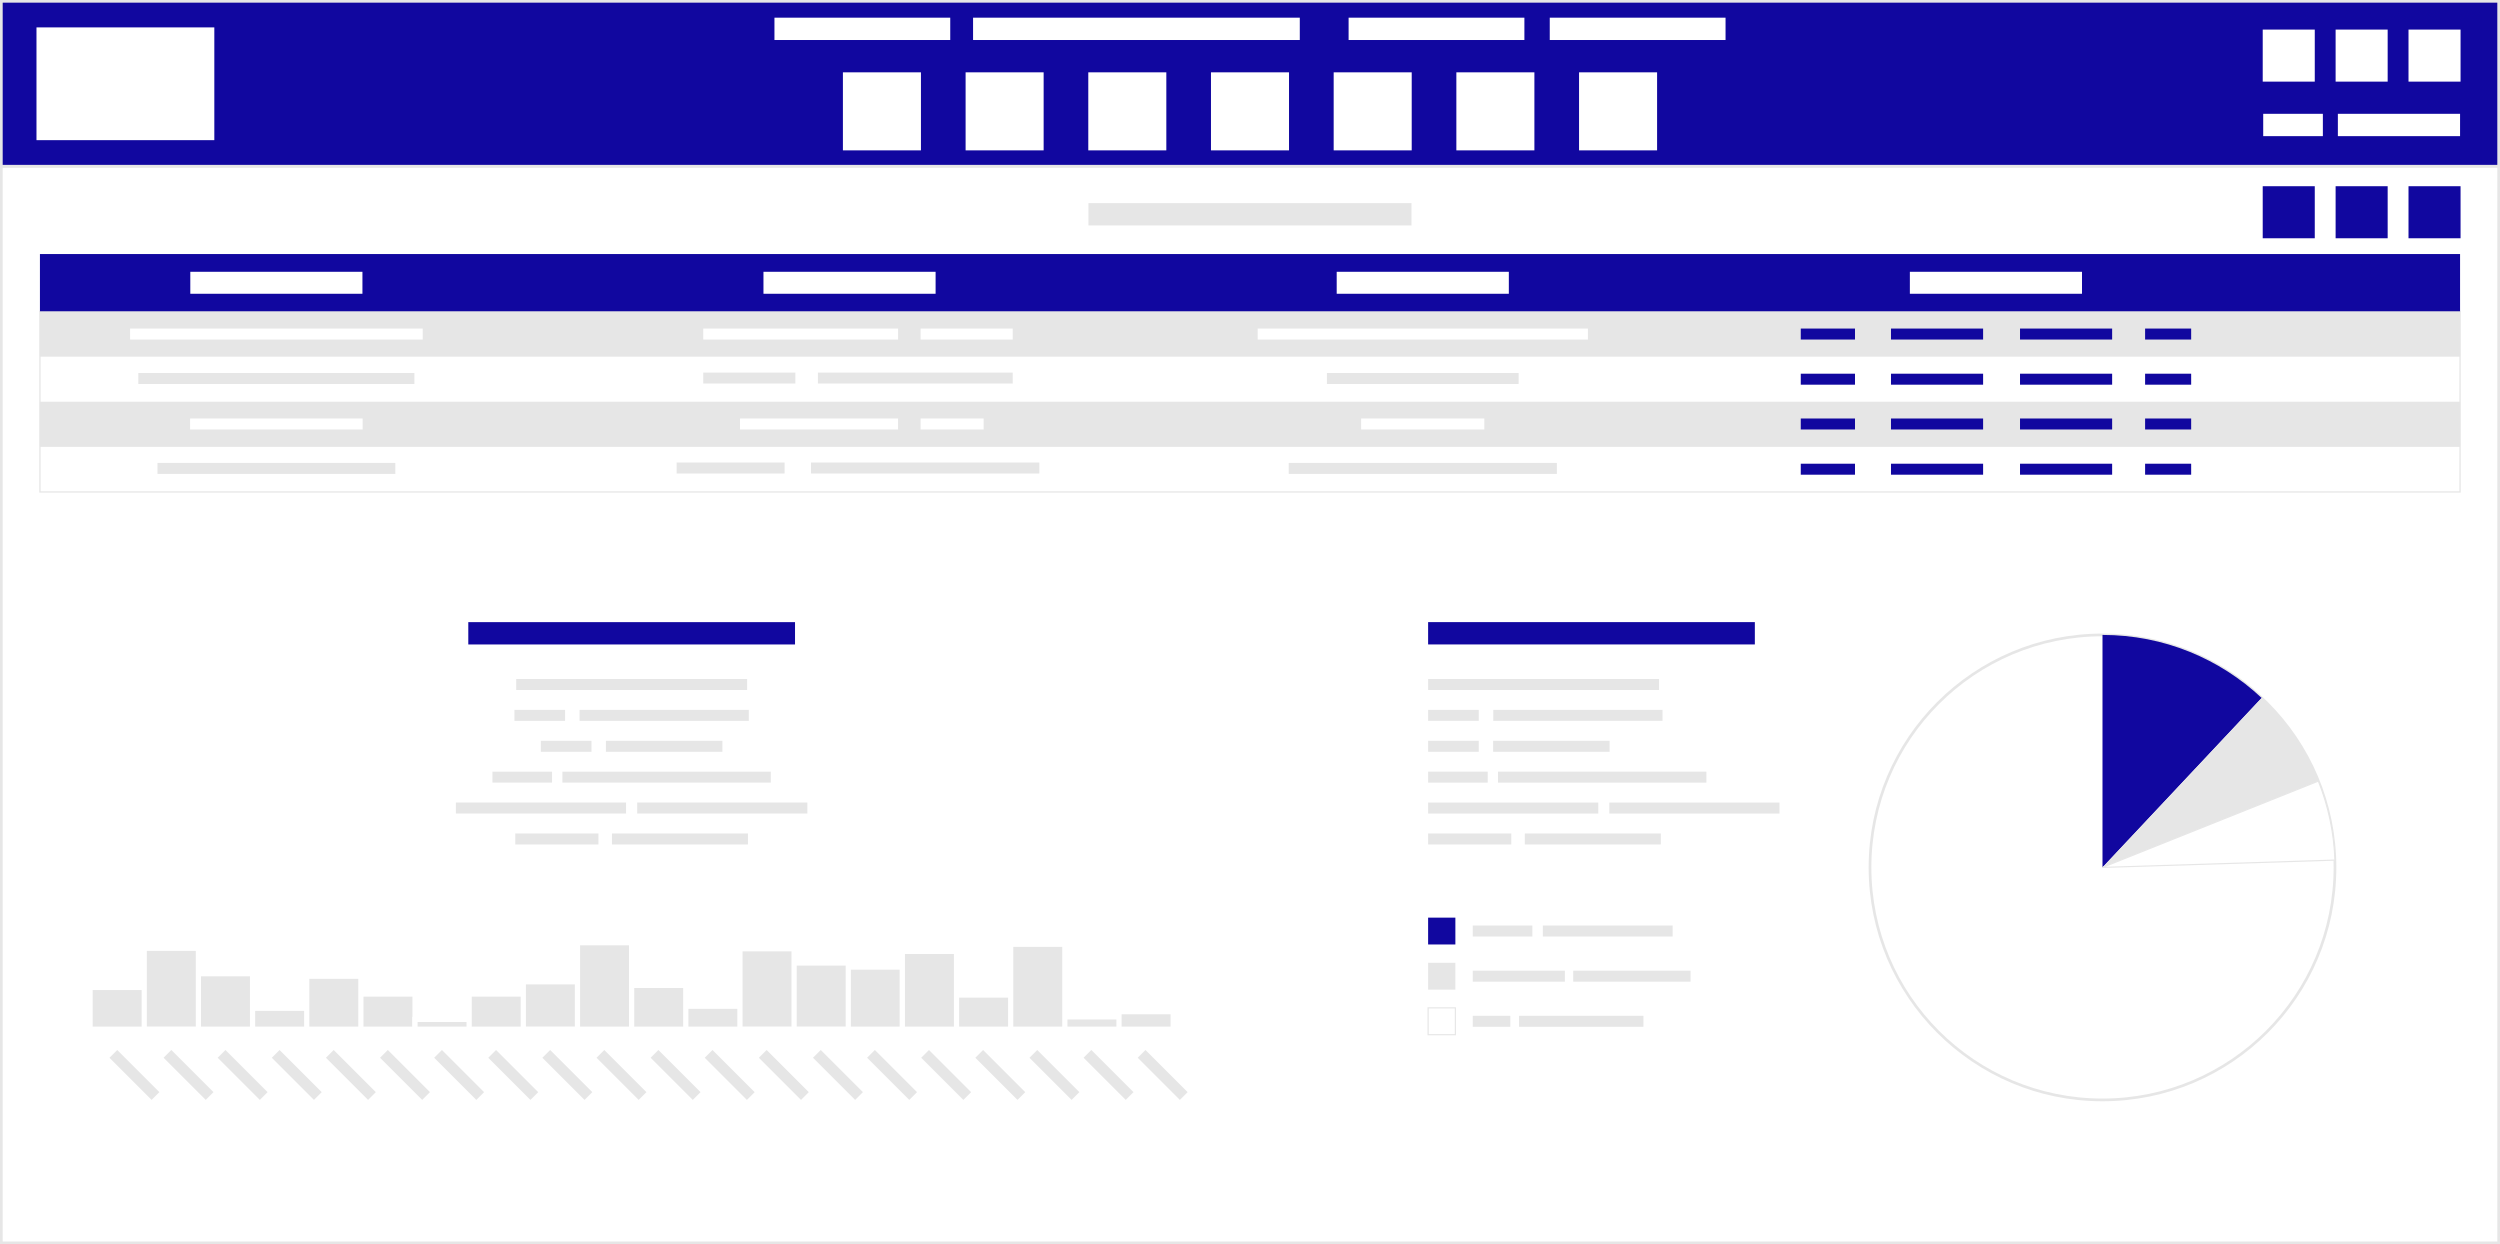 <svg xmlns="http://www.w3.org/2000/svg" width="615.066" height="306.112" viewBox="0 0 35496 17666" shape-rendering="geometricPrecision" text-rendering="geometricPrecision" image-rendering="optimizeQuality" fill-rule="evenodd" clip-rule="evenodd"><rect x="0" y="0" width="35496" height="17666" fill="#808080" stroke="none"/><defs><style><![CDATA[
    .str3 {stroke:white;stroke-width:73.856}
    .str1 {stroke:#E6E6E6;stroke-width:18.453}
    .str0 {stroke:#E6E6E6;stroke-width:38.477}
    .str2 {stroke:#E6E6E6;stroke-width:16.621}
    .fil1 {fill:none}
    .fil2 {fill:#11079F}
    .fil3 {fill:#E6E6E6}
    .fil0 {fill:white}
   ]]></style></defs><g id="Layer_x0020_1"><path class="fil0 str0" d="M19 2360h35458v15287H19z"/><path class="fil1 str1" d="M567 4423h34362v2562H567z"/><path class="fil2 str0" d="M19 19h35458v2341H19z"/><path class="fil0" d="M518 389h2525v1601H518zM22420 1027h1108v1108h-1108zM20678 1027h1108v1108h-1108zM18936 1027h1108v1108h-1108zM17194 1027h1108v1108h-1108zM15452 1027h1108v1108h-1108zM13710 1027h1108v1108h-1108zM11968 1027h1108v1108h-1108zM10996 251h2496v317h-2496zM13816 251h4639v317h-4639zM19148 251h2496v317h-2496zM22004 251h2496v317h-2496zM32127 420h739v739h-739zM33162 420h739v739h-739zM34197 420h739v739h-739zM32134 1616h847v317h-847zM33194 1616h1735v317h-1735z"/><path class="fil2" d="M567 3607h34362v816H567z"/><path class="fil3" d="M15454 2884h4587v317h-4587z"/><path class="fil2" d="M34197 2644h739v739h-739z"/><path class="fil0" d="M2702 3859h2444v312H2702zM10840 3859h2444v312h-2444zM18979 3859h2444v312h-2444zM27117 3859h2444v312h-2444z"/><path class="fil3" d="M567 4423h34362v641H567zM567 5704h34362v641H567z"/><path class="fil0" d="M1847 4665h4155v156H1847z"/><path class="fil3" d="M1964 5296h3920v156H1964z"/><path class="fil0" d="M9985 4665h2766v156H9985zM13071 4665h1308v156h-1308z"/><path class="fil3" d="M11613 5290h2766v156h-2766zM9985 5290h1308v156H9985z"/><path class="fil0" d="M17857 4665h4689v156h-4689z"/><path class="fil3" d="M18840 5296h2722v156h-2722z"/><path class="fil0" d="M2699 5942h2450v156H2699z"/><path class="fil3" d="M2236 6573h3377v156H2236z"/><path class="fil0" d="M10507 5942h2244v156h-2244zM13071 5942h895v156h-895z"/><path class="fil3" d="M11515 6567h3242v156h-3242zM9607 6567h1533v156H9607z"/><path class="fil0" d="M19326 5942h1749v156h-1749z"/><path class="fil3" d="M18298 6573h3807v156h-3807z"/><path class="fil2" d="M33162 2644h739v739h-739zM32127 2644h739v739h-739z"/><circle class="fil1 str0" cx="29852" cy="12316" r="3301"/><path class="fil2" d="M32112 9910c-591-555-1385-895-2260-895v3301l2260-2406z"/><path class="fil3" d="M29852 12316l2260-2406c351 330 626 733 805 1180l-3065 1226z"/><path class="fil0 str2" d="M29852 12316l3065-1226c143 358 223 738 235 1122l-3300 104z"/><path class="fil2" d="M20277 8833h4639v317h-4639z"/><path class="fil3" d="M20277 9641h3279v156h-3279zM20277 10079h719v156h-719zM20277 10518h719v156h-719zM20277 10956h846v156h-846zM20277 11395h2416v156h-2416zM20277 11834h1181v156h-1181zM21650 11834h1931v156h-1931zM22850 11395h2416v156h-2416zM21269 10956h2959v156h-2959zM21200 10518h1654v156h-1654zM21202 10079h2403v156h-2403z"/><path class="fil2" d="M20277 13029h387v381h-387z"/><path class="fil3" d="M20277 13670h387v381h-387z"/><path class="fil0 str2" d="M20277 14310h387v381h-387z"/><path class="fil3" d="M20911 13141h846v156h-846zM21906 13141h1843v156h-1843zM20911 13782h1308v156h-1308zM22337 13782h1666v156h-1666zM20911 14423h533v156h-533zM21568 14423h1766v156h-1766z"/><path class="fil2" d="M6649 8833h4639v317H6649z"/><path class="fil3" d="M7329 9641h3279v156H7329zM7316 11834h1181v156H7316zM8689 11834h1931v156H8689zM6473 11395h2416v156H6473zM9047 11395h2416v156H9047zM6992 10956h846v156h-846zM7985 10956h2959v156H7985zM7679 10518h719v156h-719zM8603 10518h1654v156H8603zM7304 10079h719v156h-719zM8229 10079h2403v156H8229z"/><path class="fil3 str3" d="M1279 14020h769v593h-769zM2048 13464h769v1148h-769zM2817 13825h769v788h-769zM3586 14316h769v297h-769zM4355 13861h769v752h-769zM5124 14114h769v499h-769z"/><path class="fil3 str3" d="M5892 14474h769v139h-769zM6661 14114h769v499h-769zM7430 13940h769v672h-769zM8199 13385h769v1228h-769zM8968 13991h769v622h-769zM9737 14287h769v326h-769zM10506 13471h769v1141h-769zM11275 13673h769v939h-769zM12044 13731h769v882h-769z"/><path class="fil3 str3" d="M12812 13508h769v1105h-769zM13581 14128h769v485h-769zM14350 13407h769v1206h-769zM15119 14438h769v175h-769zM15888 14364h769v249h-769z"/><path class="fil3" d="M2262.67 15506.7l-598.518-598.518-110.28 110.28 598.518 598.518zM3031.07 15506.7l-598.518-598.518-110.28 110.28 598.518 598.518zM3799.47 15506.7l-598.518-598.518-110.28 110.28 598.518 598.518zM4567.86 15506.7l-598.518-598.518-110.28 110.28 598.518 598.518zM5336.26 15506.7l-598.518-598.518-110.28 110.28 598.518 598.518zM6104.66 15506.7l-598.518-598.518-110.28 110.28 598.518 598.518zM6873.05 15506.7l-598.518-598.518-110.28 110.28 598.518 598.518zM7641.45 15506.7l-598.518-598.518-110.28 110.28 598.518 598.518zM8409.84 15506.7l-598.518-598.518-110.28 110.28 598.518 598.518zM9178.24 15506.7l-598.518-598.518-110.28 110.28 598.518 598.518zM9946.64 15506.7l-598.518-598.518-110.28 110.28 598.518 598.518zM10715 15506.7l-598.518-598.518-110.28 110.28 598.518 598.518zM11483.4 15506.7l-598.518-598.518-110.28 110.28 598.518 598.518zM12251.8 15506.7l-598.518-598.518-110.28 110.28 598.518 598.518zM13020.2 15506.7l-598.518-598.518-110.28 110.28 598.518 598.518zM13788.6 15506.7l-598.518-598.518-110.28 110.28 598.518 598.518zM14557 15506.7l-598.518-598.518-110.28 110.28 598.518 598.518zM15325.4 15506.7l-598.518-598.518-110.28 110.28 598.518 598.518zM16093.8 15506.7l-598.518-598.518-110.28 110.28 598.518 598.518zM16862.2 15506.7l-598.518-598.518-110.28 110.28 598.518 598.518z"/><g id="_919335664"><path class="fil2" d="M25568 4665h770v156h-770zM26849 4665h1308v156h-1308zM28681 4665h1308v156h-1308zM25568 5306h770v156h-770zM26849 5306h1308v156h-1308zM28681 5306h1308v156h-1308zM25568 5942h770v156h-770zM26849 5942h1308v156h-1308zM28681 5942h1308v156h-1308zM25568 6584h770v156h-770zM26849 6584h1308v156h-1308zM28681 6584h1308v156h-1308zM30457 4665h654v156h-654zM30457 5306h654v156h-654zM30457 5942h654v156h-654zM30457 6584h654v156h-654z"/></g></g></svg>